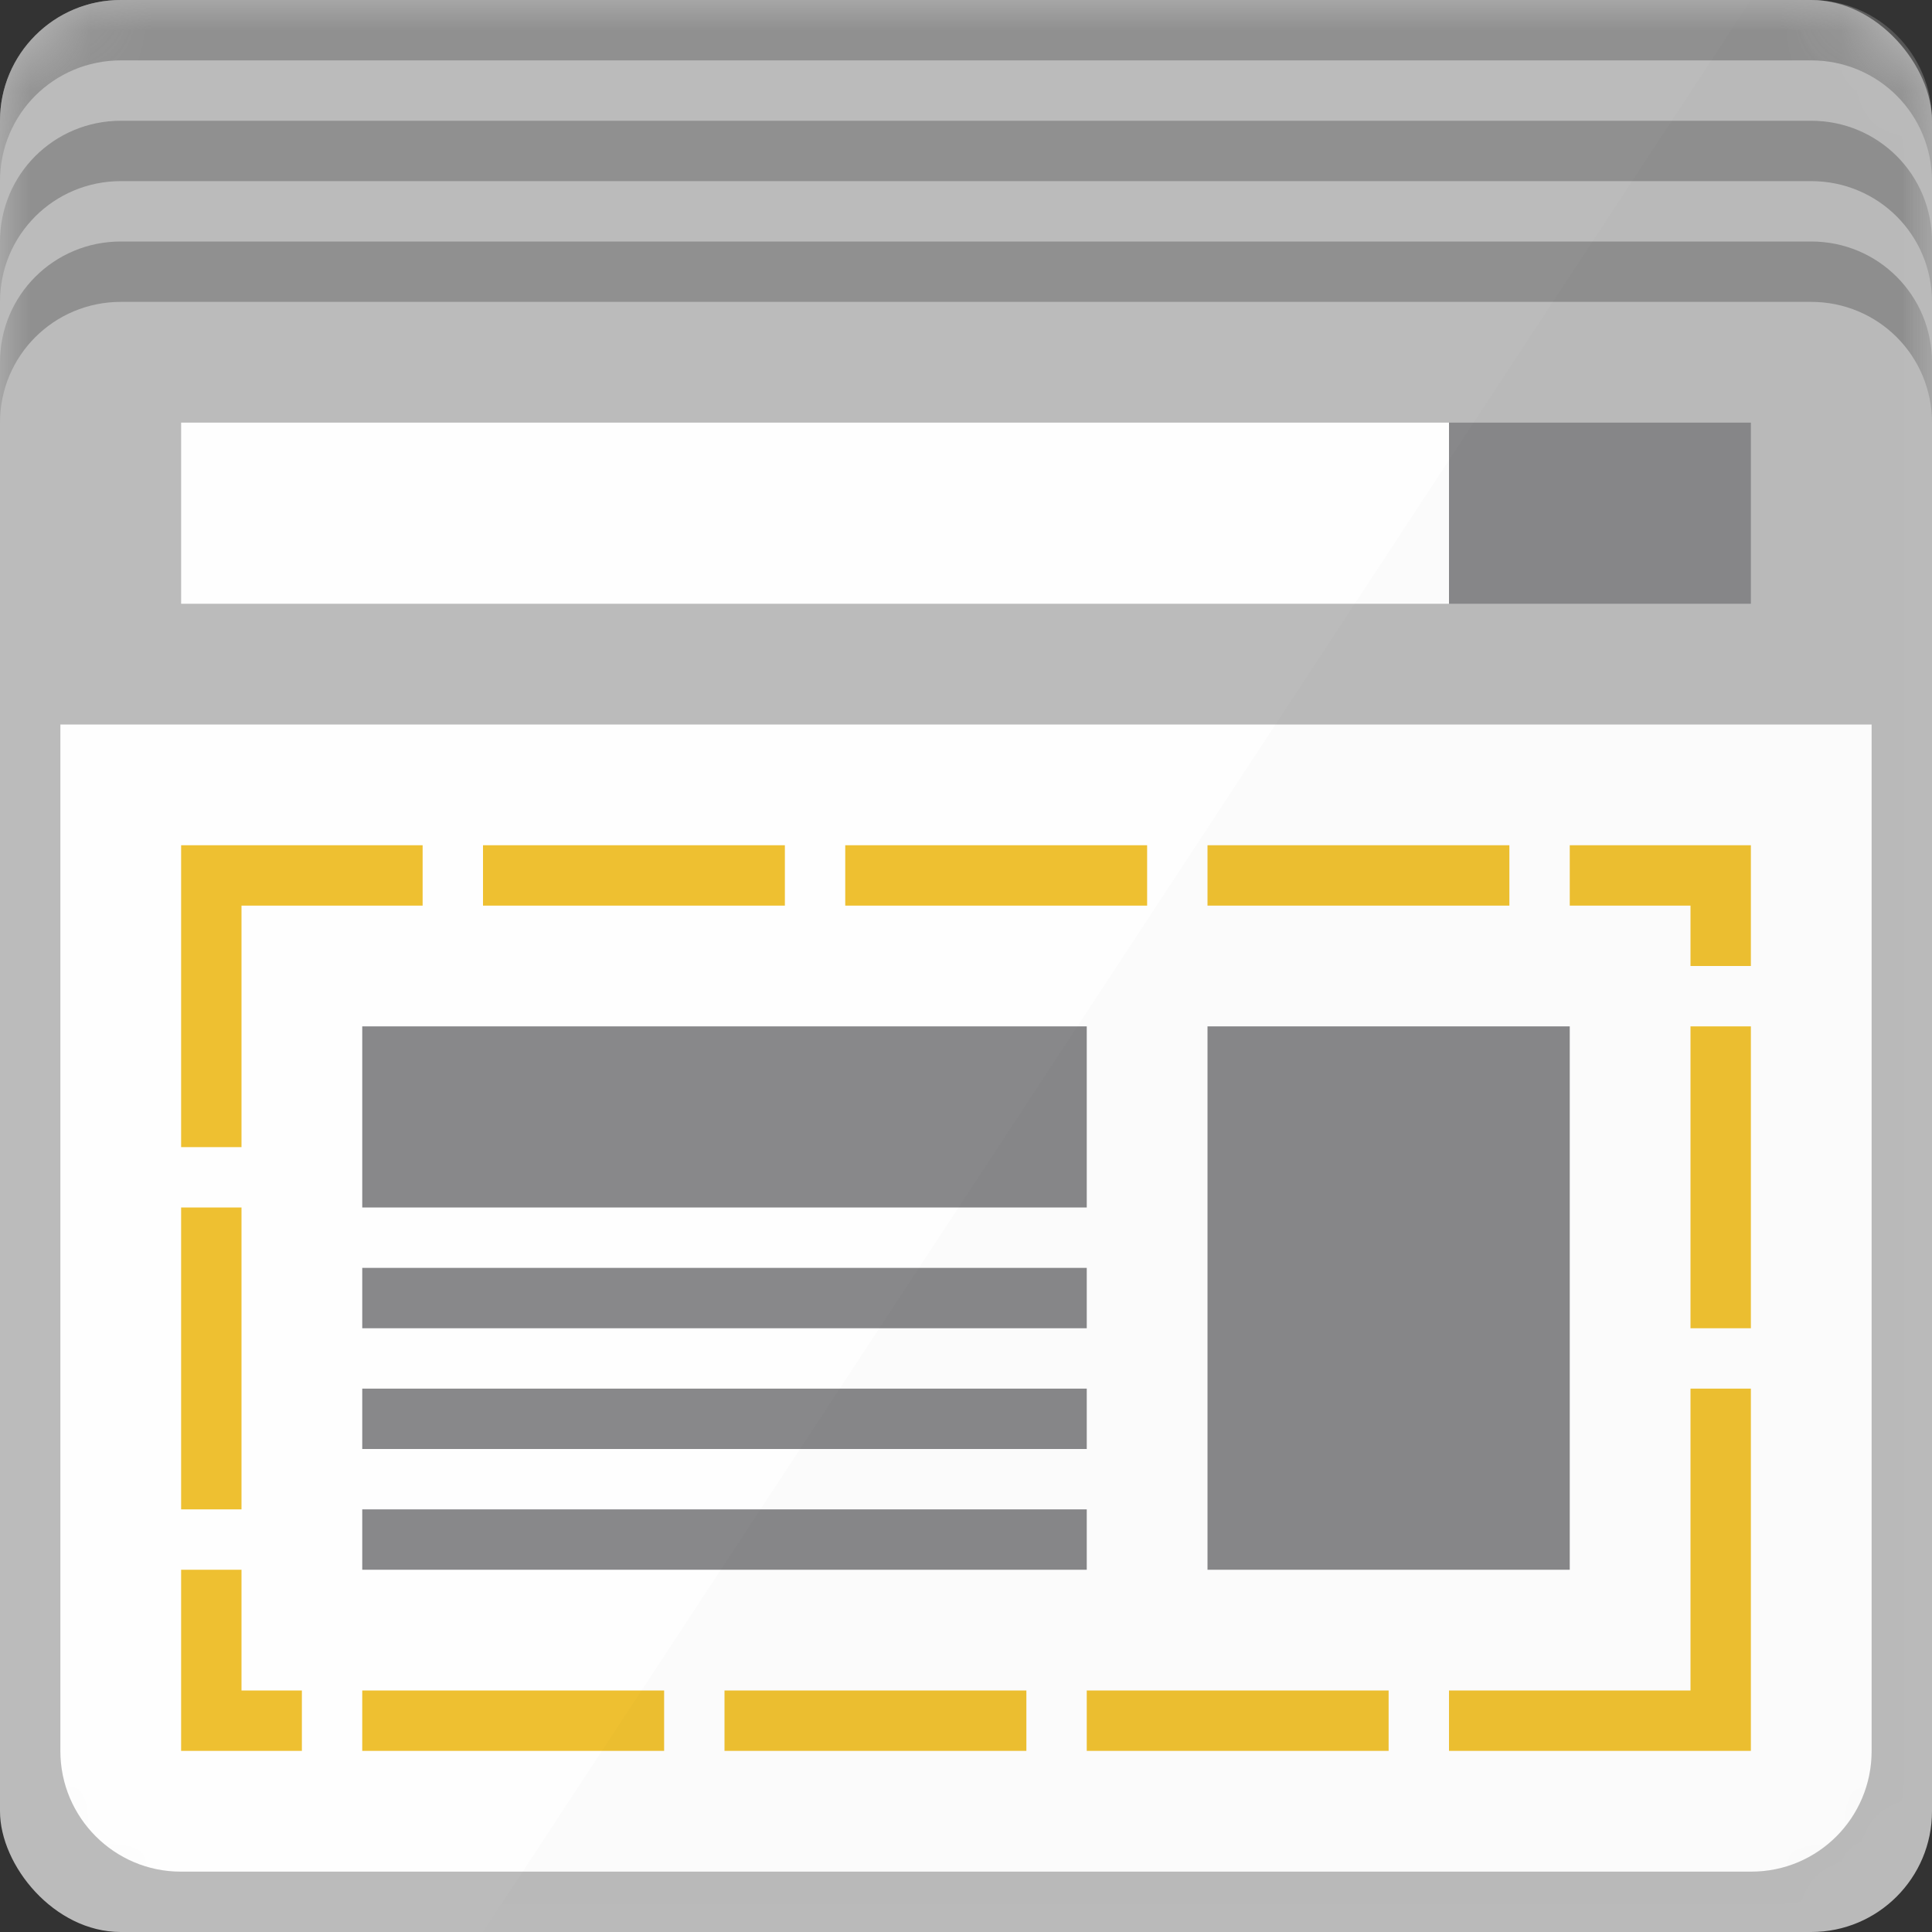 <?xml version="1.0" encoding="UTF-8" standalone="no"?>
<svg width="32px" height="32px" viewBox="0 0 32 32" version="1.1" xmlns="http://www.w3.org/2000/svg" xmlns:xlink="http://www.w3.org/1999/xlink" xmlns:sketch="http://www.bohemiancoding.com/sketch/ns">
    <rect x="0" y="0" width="32" height="32" fill="#333333" stroke="none"/>
    <defs>
        <rect id="path-1" x="0" y="0" width="32" height="32" rx="2"></rect>
    </defs>
    <g id="Sources-Icons-32px" stroke="none" stroke-width="1" fill="none" fill-rule="evenodd" sketch:type="MSPage">
        <g id="WebScraper" sketch:type="MSArtboardGroup">
            <g id="source-web_scraper" sketch:type="MSLayerGroup">
                <mask id="mask-2" sketch:name="BG 4" fill="white">
                    <use xlink:href="#path-1"></use>
                </mask>
                <use id="BG-4" fill="#BBBBBB" sketch:type="MSShapeGroup" xlink:href="#path-1"></use>
                <path d="M0,3.5 L0,2 C0,0.888 0.896,0 2.002,0 L29.998,0 C31.111,0 32,0.895 32,2 L32,3.5 L32,3 C32,1.895 31.111,1 29.998,1 L2.002,1 C0.896,1 0,1.888 0,3 L0,3.5 Z" id="shadow-4" fill="#909090" sketch:type="MSShapeGroup" mask="url(#mask-2)"></path>
                <path d="M0,5.5 L0,4 C0,2.888 0.896,2 2.002,2 L29.998,2 C31.111,2 32,2.895 32,4 L32,5.5 L32,5 C32,3.895 31.111,3 29.998,3 L2.002,3 C0.896,3 0,3.888 0,5 L0,5.5 Z" id="shadow-2" fill="#909090" sketch:type="MSShapeGroup" mask="url(#mask-2)"></path>
                <path d="M0,7.5 L0,6 C0,4.888 0.896,4 2.002,4 L29.998,4 C31.111,4 32,4.895 32,6 L32,7.5 L32,7 C32,5.895 31.111,5 29.998,5 L2.002,5 C0.896,5 0,5.888 0,7 L0,7.5 Z" id="shadow-3" fill="#909090" sketch:type="MSShapeGroup" mask="url(#mask-2)"></path>
                <path d="M3,7 L3,10 L24,10 L24,7 L3,7 Z M1,12 L1,29.003 C1,30.106 1.898,31 2.992,31 L29.008,31 C30.108,31 31,30.109 31,29.003 L31,12 L1,12 Z" id="Address-Bar" fill="#FEFEFE" sketch:type="MSShapeGroup" mask="url(#mask-2)"></path>
                <path d="M6,17 L6,20 L18,20 L18,17 L6,17 Z M20,17 L20,26 L26,26 L26,17 L20,17 Z M6,21 L6,22 L18,22 L18,21 L6,21 Z M6,23 L6,24 L18,24 L18,23 L6,23 Z M6,25 L6,26 L18,26 L18,25 L6,25 Z M24,7 L24,10 L29,10 L29,7 L24,7 Z" id="content" fill="#88888A" sketch:type="MSShapeGroup" mask="url(#mask-2)"></path>
                <path d="M28,17 L29,17 L29,22 L28,22 L28,17 Z M3,20 L4,20 L4,25 L3,25 L3,20 Z M28,23 L29,23 L29,28 L28,28 L28,23 Z M3,15 L4,15 L4,19 L3,19 L3,15 Z M26,14 L29,14 L29,15 L26,15 L26,14 Z M20,14 L25,14 L25,15 L20,15 L20,14 Z M14,14 L19,14 L19,15 L14,15 L14,14 Z M8,14 L13,14 L13,15 L8,15 L8,14 Z M3,14 L7,14 L7,15 L3,15 L3,14 Z M6,28 L11,28 L11,29 L6,29 L6,28 Z M12,28 L17,28 L17,29 L12,29 L12,28 Z M18,28 L23,28 L23,29 L18,29 L18,28 Z M24,28 L29,28 L29,29 L24,29 L24,28 Z M3,28 L5,28 L5,29 L3,29 L3,28 Z M28,15 L29,15 L29,16 L28,16 L28,15 Z M3,26 L4,26 L4,28 L3,28 L3,26 Z" id="Rectangle-245" fill="#EEC031" sketch:type="MSShapeGroup" mask="url(#mask-2)"></path>
                <path d="M29,0 L8,32 L32,32 L32,0 L29,0 Z" id="shadow" opacity="0.102" fill="#000000" sketch:type="MSShapeGroup" mask="url(#mask-2)"></path>
            </g>
        </g>
    </g>
</svg>

